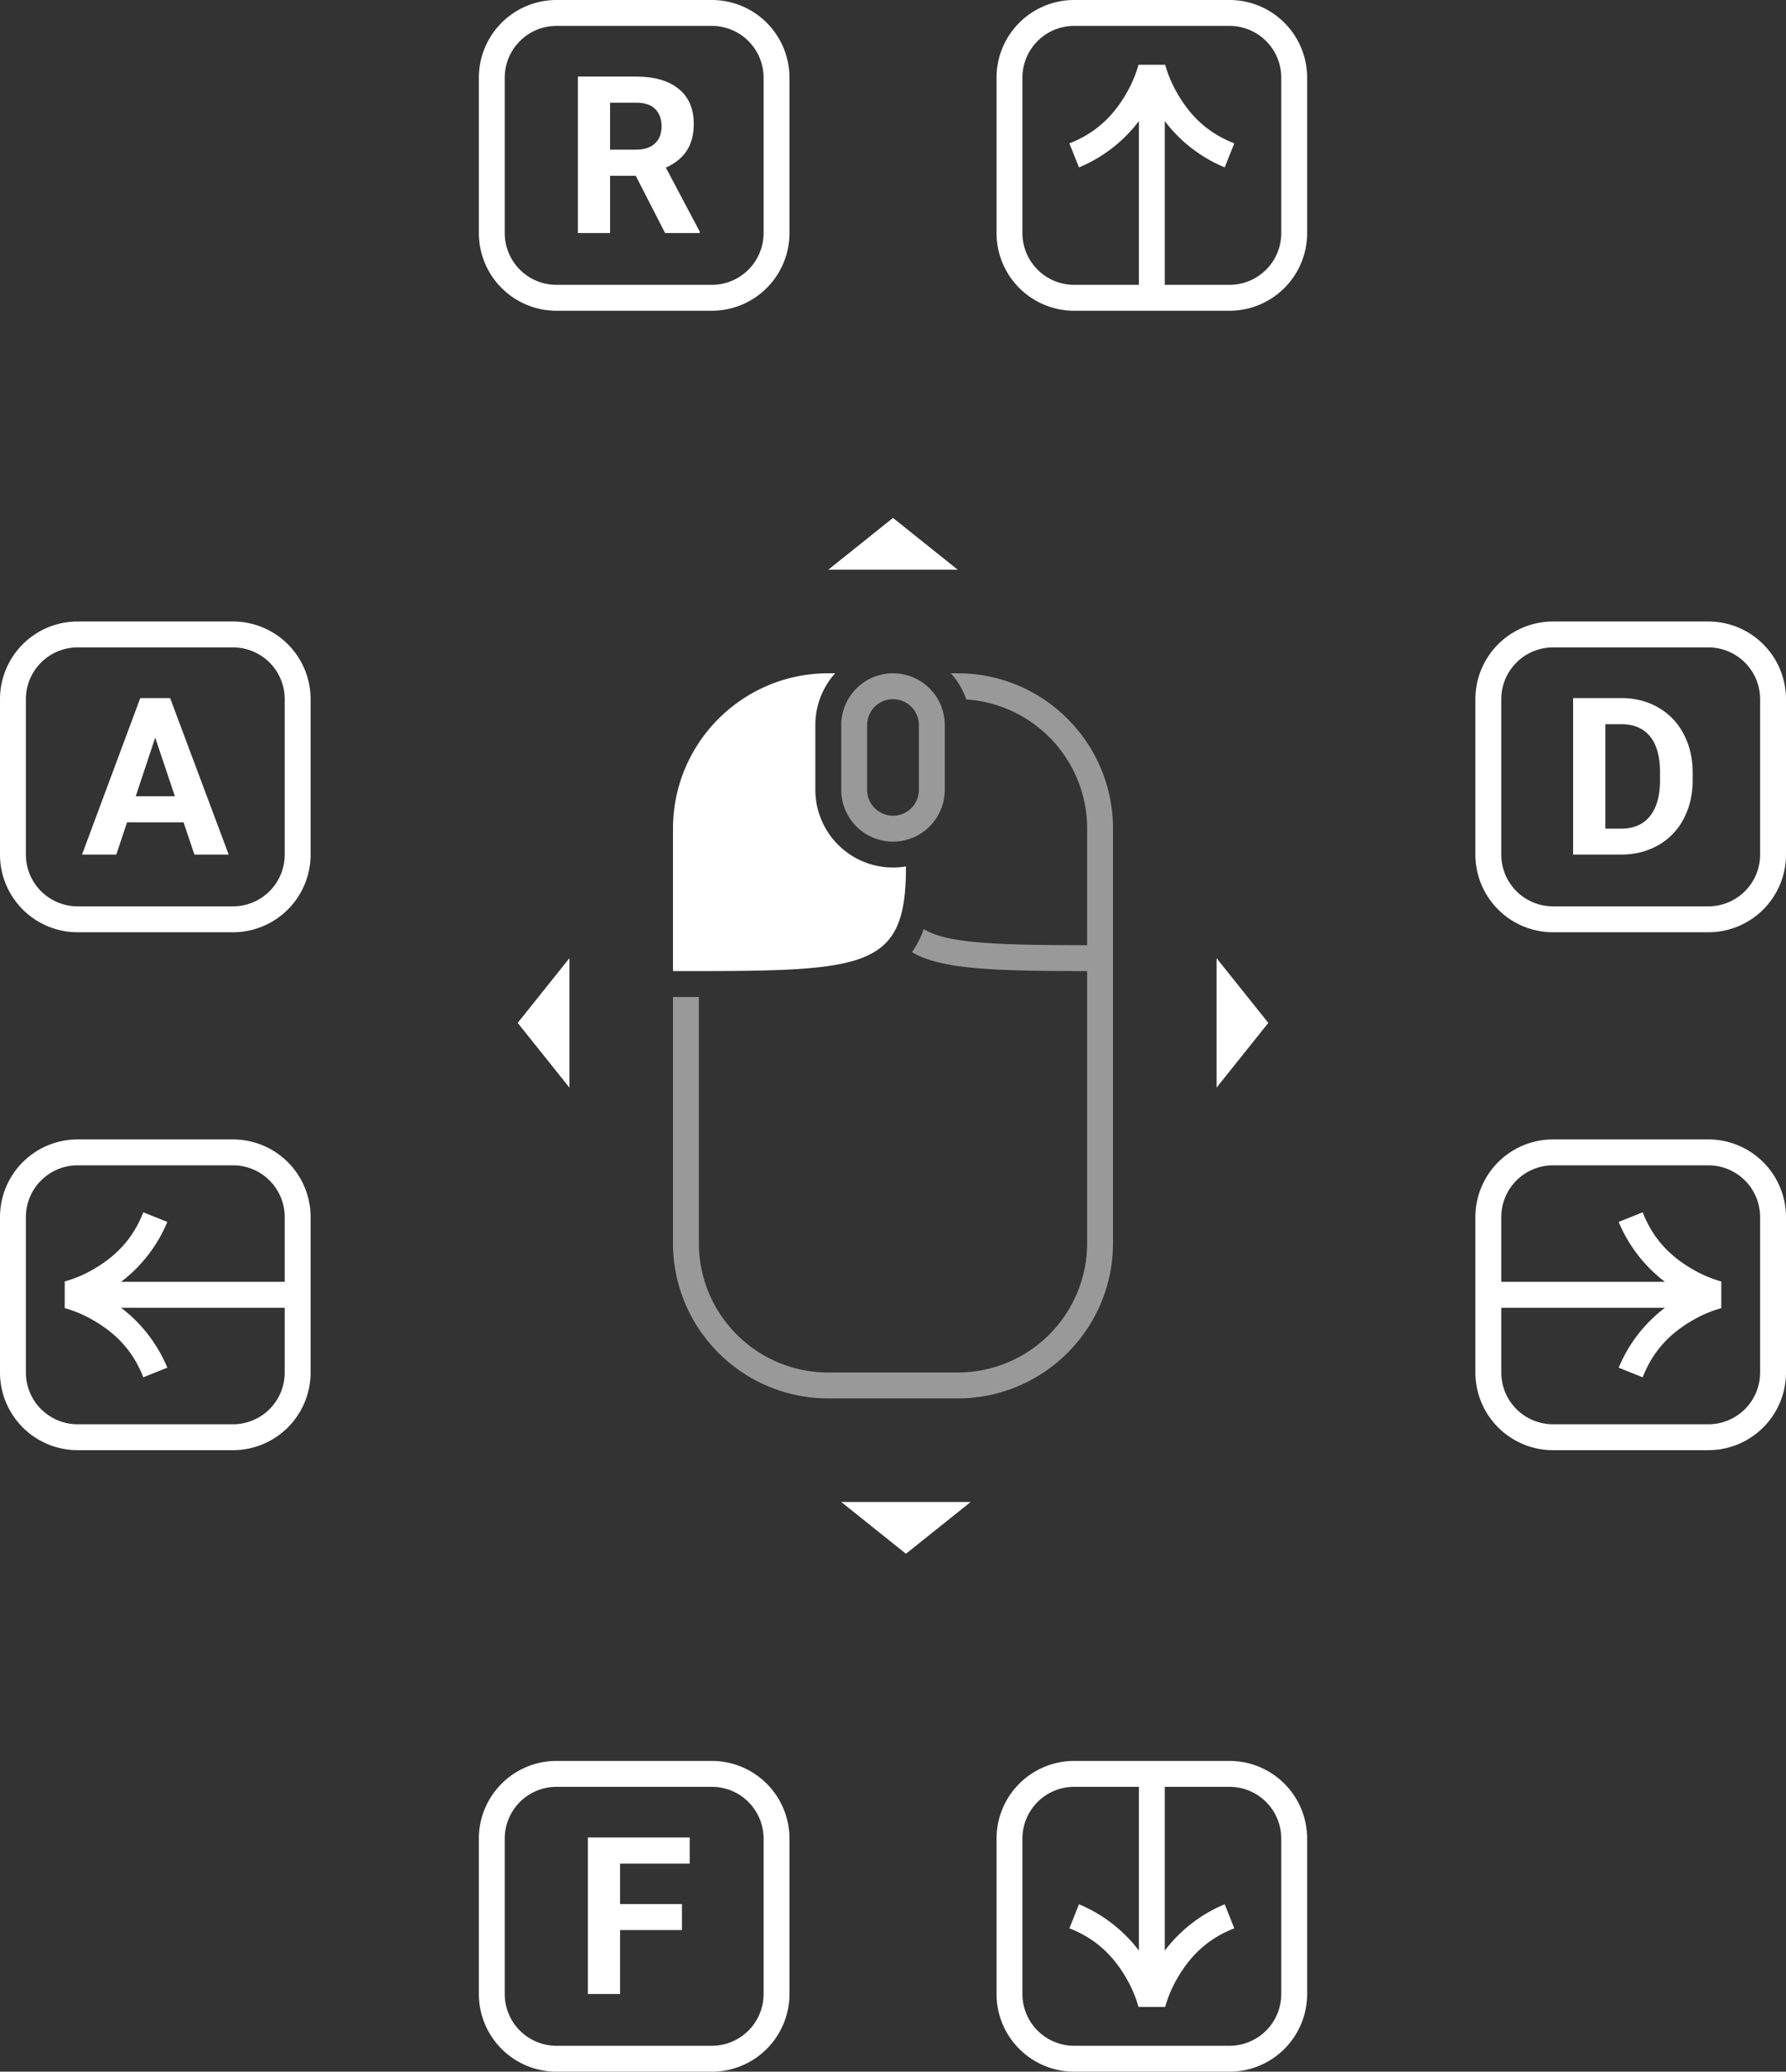 <svg width="138" height="160" xmlns="http://www.w3.org/2000/svg" xmlns:xlink="http://www.w3.org/1999/xlink"><rect width="100%" height="100%" fill="#333333" stroke="none"/><g fill="#FFF"><g transform="translate(40 40)"><use xlink:href="#path0_fill"/><use xlink:href="#path1_fill"/><use xlink:href="#path2_fill"/><use xlink:href="#path3_fill"/><use xlink:href="#path4_fill"/></g><g transform="translate(52 52)" fill-opacity=".5"><use xlink:href="#path5_fill"/><use xlink:href="#path6_fill"/></g></g><g transform="translate(37 136)" fill="#FFF"><use xlink:href="#path7_fill"/><use xlink:href="#path8_fill"/></g><use xlink:href="#path9_fill" transform="rotate(90 -17.5 118.5)" fill="#FFF"/><g transform="translate(0 48)" fill="#FFF"><use xlink:href="#path10_fill"/><use xlink:href="#path11_fill"/></g><use xlink:href="#path9_fill" transform="matrix(-1 0 0 1 24 88)" fill="#FFF"/><g transform="translate(114 48)" fill="#FFF"><use xlink:href="#path12_fill"/><use xlink:href="#path13_fill"/></g><use xlink:href="#path9_fill" transform="translate(114 88)" fill="#FFF"/><use xlink:href="#path9_fill" transform="rotate(-90 50.5 -26.5)" fill="#FFF"/><g transform="translate(37)" fill="#FFF"><use xlink:href="#path14_fill"/><use xlink:href="#path15_fill"/></g><defs><path id="path0_fill" d="M29 0l-5 4h10l-5-4z"/><path id="path1_fill" d="M0 39l4 5V34l-4 5z"/><path id="path2_fill" d="M35 76l-5 4-5-4h10z"/><path id="path3_fill" d="M58 39l-4-5v10l4-5z"/><path id="path4_fill" d="M23 16c0-1.537.578-2.938 1.528-4H24c-6.627 0-12 5.373-12 12v11c14.824 0 18 0 18-8v-.083A5.95 5.95 0 0 1 29 27a6 6 0 0 1-6-6v-5z"/><path id="path5_fill" d="M32 12c0-5.3-4.121-9.636-9.334-9.978A5.997 5.997 0 0 0 21.472 0H22c6.627 0 12 5.373 12 12v32c0 6.627-5.373 12-12 12H12C5.373 56 0 50.627 0 44V25l2-.001V44c0 5.523 4.477 10 10 10h10c5.523 0 10-4.477 10-10V23c-7.172-.01-11.285-.12-13.54-1.467.234-.322.442-.674.622-1.056.11-.235.209-.478.296-.728.21.138.461.264.77.38 1.019.385 2.545.626 4.89.749 1.894.1 4.182.118 6.962.121V12z"/><path id="path6_fill" fill-rule="evenodd" d="M13 4a4 4 0 1 1 8 0v5a4 4 0 1 1-8 0V4zm6 0v5a2 2 0 0 1-4 0V4a2 2 0 0 1 4 0z"/><path id="path7_fill" d="M10.913 13.061h4.78v-2.009h-4.78v-3.12h5.378V5.913H8.422V18h2.49v-4.939z"/><path id="path8_fill" fill-rule="evenodd" d="M0 6a6 6 0 0 1 6-6h12a6 6 0 0 1 6 6v12a6 6 0 0 1-6 6H6a6 6 0 0 1-6-6V6zm6-4h12a4 4 0 0 1 4 4v12a4 4 0 0 1-4 4H6a4 4 0 0 1-4-4V6a4 4 0 0 1 4-4z"/><path id="path9_fill" fill-rule="evenodd" d="M0 6a6 6 0 0 1 6-6h12a6 6 0 0 1 6 6v12a6 6 0 0 1-6 6H6a6 6 0 0 1-6-6V6zm6-4h12a4 4 0 0 1 4 4v12a4 4 0 0 1-4 4H6a4 4 0 0 1-4-4v-5h12.648a11.198 11.198 0 0 0-3.576 4.629l1.857.742c.884-2.289 2.4-3.556 3.825-4.382a9.504 9.504 0 0 1 2.246-.96v-2.058a9.504 9.504 0 0 1-2.246-.96c-1.424-.826-2.94-2.093-3.826-4.382l-1.857.742A11.199 11.199 0 0 0 14.649 11H2V6a4 4 0 0 1 4-4z"/><path id="path10_fill" fill-rule="evenodd" d="M9.817 15.51h4.366l.838 2.49h2.648L13.145 5.914h-2.307L6.338 18h2.649l.83-2.49zm3.694-2.017h-3.022l1.503-4.524 1.519 4.524z"/><path id="path11_fill" fill-rule="evenodd" d="M0 6a6 6 0 0 1 6-6h12a6 6 0 0 1 6 6v12a6 6 0 0 1-6 6H6a6 6 0 0 1-6-6V6zm6-4h12a4 4 0 0 1 4 4v12a4 4 0 0 1-4 4H6a4 4 0 0 1-4-4V6a4 4 0 0 1 4-4z"/><path id="path12_fill" fill-rule="evenodd" d="M7.55 5.914V18h3.744c1.057-.006 2.006-.249 2.848-.73a4.937 4.937 0 0 0 1.95-2.034c.465-.875.698-1.873.698-2.997v-.556c0-1.123-.236-2.125-.706-3.005a4.965 4.965 0 0 0-1.967-2.042c-.836-.481-1.785-.722-2.848-.722H7.552zM10.042 16V7.931h1.229c.979 0 1.723.318 2.232.955.51.63.764 1.56.764 2.789v.639c-.011 1.184-.274 2.095-.789 2.73-.514.637-1.258.955-2.232.955H10.04z"/><path id="path13_fill" fill-rule="evenodd" d="M0 6a6 6 0 0 1 6-6h12a6 6 0 0 1 6 6v12a6 6 0 0 1-6 6H6a6 6 0 0 1-6-6V6zm6-4h12a4 4 0 0 1 4 4v12a4 4 0 0 1-4 4H6a4 4 0 0 1-4-4V6a4 4 0 0 1 4-4z"/><path id="path14_fill" fill-rule="evenodd" d="M10.14 13.576h1.984L14.391 18h2.673v-.116l-2.615-4.94c.725-.326 1.264-.763 1.618-1.31.36-.554.54-1.243.54-2.068 0-1.162-.387-2.061-1.162-2.697-.775-.637-1.876-.955-3.304-.955h-4.49V18h2.49v-4.424zm2.01-2.017h-2.01V7.93h2.001c.67 0 1.165.163 1.486.49.326.326.49.775.49 1.345 0 .559-.172.998-.515 1.32-.343.315-.827.473-1.453.473z"/><path id="path15_fill" fill-rule="evenodd" d="M0 6a6 6 0 0 1 6-6h12a6 6 0 0 1 6 6v12a6 6 0 0 1-6 6H6a6 6 0 0 1-6-6V6zm6-4h12a4 4 0 0 1 4 4v12a4 4 0 0 1-4 4H6a4 4 0 0 1-4-4V6a4 4 0 0 1 4-4z"/></defs></svg>